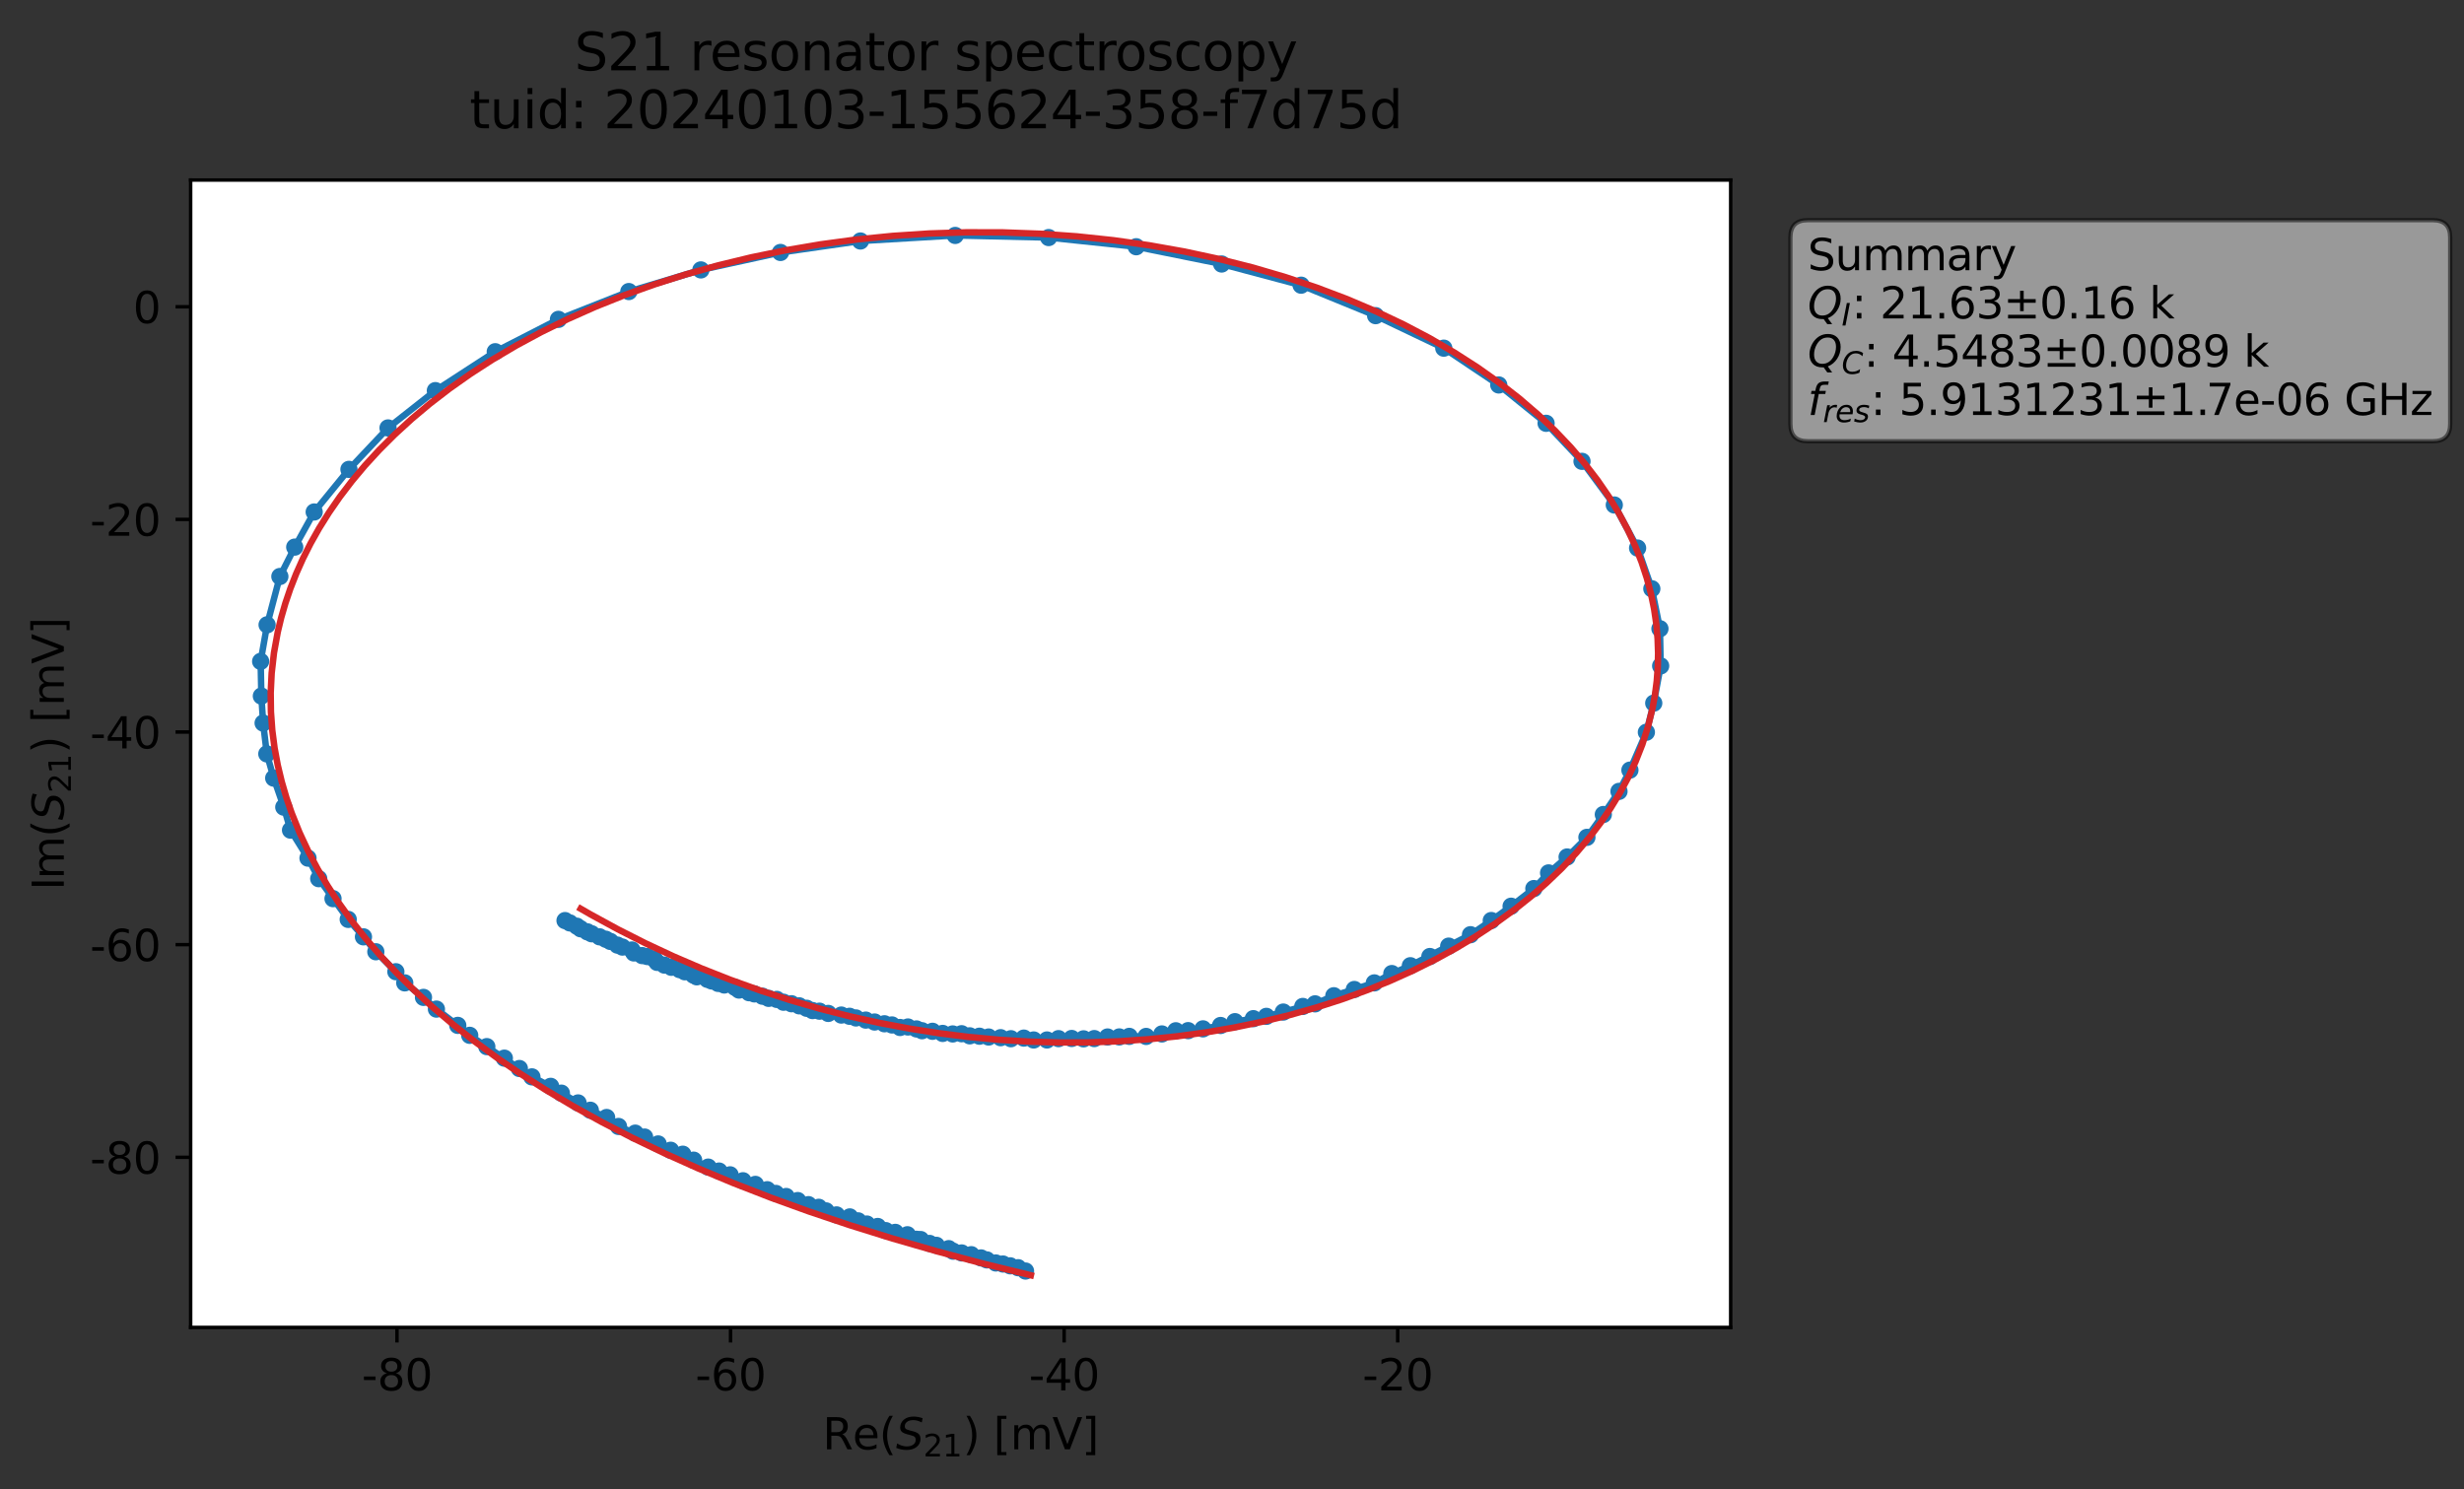 <?xml version="1.0" encoding="utf-8" standalone="no"?>
<!DOCTYPE svg PUBLIC "-//W3C//DTD SVG 1.1//EN"
  "http://www.w3.org/Graphics/SVG/1.1/DTD/svg11.dtd">
<svg xmlns:xlink="http://www.w3.org/1999/xlink" width="571.387pt" height="345.428pt" viewBox="0 0 571.387 345.428" xmlns="http://www.w3.org/2000/svg" version="1.1">
 <rect x="0" y="0" width="571.387" height="345.428" fill="#333333" stroke="none"/>
 <defs>
  <style type="text/css">*{stroke-linejoin: round; stroke-linecap: butt}</style>
 </defs>
 <g id="figure_1">
  <g id="patch_1">
   <path d="M 0 345.428 
L 571.387 345.428 
L 571.387 -0 
L 0 -0 
L 0 345.428 
z
" style="fill: none; opacity: 0"/>
  </g>
  <g id="axes_1">
   <g id="patch_2">
    <path d="M 44.211 307.872 
L 401.331 307.872 
L 401.331 41.76 
L 44.211 41.76 
z
" style="fill: #ffffff"/>
   </g>
   <g id="matplotlib.axis_1">
    <g id="xtick_1">
     <g id="line2d_1">
      <defs>
       <path id="m066139c9ce" d="M 0 0 
L 0 3.5 
" style="stroke: #000000; stroke-width: 0.8"/>
      </defs>
      <g>
       <use xlink:href="#m066139c9ce" x="92.058" y="307.872" style="stroke: #000000; stroke-width: 0.8"/>
      </g>
     </g>
     <g id="text_1">
      <!-- -80 -->
      <g transform="translate(83.892 322.47) scale(0.1 -0.1)">
       <defs>
        <path id="DejaVuSans-2d" d="M 313 2009 
L 1997 2009 
L 1997 1497 
L 313 1497 
L 313 2009 
z
" transform="scale(0.016)"/>
        <path id="DejaVuSans-38" d="M 2034 2216 
Q 1584 2216 1326 1975 
Q 1069 1734 1069 1313 
Q 1069 891 1326 650 
Q 1584 409 2034 409 
Q 2484 409 2743 651 
Q 3003 894 3003 1313 
Q 3003 1734 2745 1975 
Q 2488 2216 2034 2216 
z
M 1403 2484 
Q 997 2584 770 2862 
Q 544 3141 544 3541 
Q 544 4100 942 4425 
Q 1341 4750 2034 4750 
Q 2731 4750 3128 4425 
Q 3525 4100 3525 3541 
Q 3525 3141 3298 2862 
Q 3072 2584 2669 2484 
Q 3125 2378 3379 2068 
Q 3634 1759 3634 1313 
Q 3634 634 3220 271 
Q 2806 -91 2034 -91 
Q 1263 -91 848 271 
Q 434 634 434 1313 
Q 434 1759 690 2068 
Q 947 2378 1403 2484 
z
M 1172 3481 
Q 1172 3119 1398 2916 
Q 1625 2713 2034 2713 
Q 2441 2713 2670 2916 
Q 2900 3119 2900 3481 
Q 2900 3844 2670 4047 
Q 2441 4250 2034 4250 
Q 1625 4250 1398 4047 
Q 1172 3844 1172 3481 
z
" transform="scale(0.016)"/>
        <path id="DejaVuSans-30" d="M 2034 4250 
Q 1547 4250 1301 3770 
Q 1056 3291 1056 2328 
Q 1056 1369 1301 889 
Q 1547 409 2034 409 
Q 2525 409 2770 889 
Q 3016 1369 3016 2328 
Q 3016 3291 2770 3770 
Q 2525 4250 2034 4250 
z
M 2034 4750 
Q 2819 4750 3233 4129 
Q 3647 3509 3647 2328 
Q 3647 1150 3233 529 
Q 2819 -91 2034 -91 
Q 1250 -91 836 529 
Q 422 1150 422 2328 
Q 422 3509 836 4129 
Q 1250 4750 2034 4750 
z
" transform="scale(0.016)"/>
       </defs>
       <use xlink:href="#DejaVuSans-2d"/>
       <use xlink:href="#DejaVuSans-38" x="36.084"/>
       <use xlink:href="#DejaVuSans-30" x="99.707"/>
      </g>
     </g>
    </g>
    <g id="xtick_2">
     <g id="line2d_2">
      <g>
       <use xlink:href="#m066139c9ce" x="169.411" y="307.872" style="stroke: #000000; stroke-width: 0.8"/>
      </g>
     </g>
     <g id="text_2">
      <!-- -60 -->
      <g transform="translate(161.245 322.47) scale(0.1 -0.1)">
       <defs>
        <path id="DejaVuSans-36" d="M 2113 2584 
Q 1688 2584 1439 2293 
Q 1191 2003 1191 1497 
Q 1191 994 1439 701 
Q 1688 409 2113 409 
Q 2538 409 2786 701 
Q 3034 994 3034 1497 
Q 3034 2003 2786 2293 
Q 2538 2584 2113 2584 
z
M 3366 4563 
L 3366 3988 
Q 3128 4100 2886 4159 
Q 2644 4219 2406 4219 
Q 1781 4219 1451 3797 
Q 1122 3375 1075 2522 
Q 1259 2794 1537 2939 
Q 1816 3084 2150 3084 
Q 2853 3084 3261 2657 
Q 3669 2231 3669 1497 
Q 3669 778 3244 343 
Q 2819 -91 2113 -91 
Q 1303 -91 875 529 
Q 447 1150 447 2328 
Q 447 3434 972 4092 
Q 1497 4750 2381 4750 
Q 2619 4750 2861 4703 
Q 3103 4656 3366 4563 
z
" transform="scale(0.016)"/>
       </defs>
       <use xlink:href="#DejaVuSans-2d"/>
       <use xlink:href="#DejaVuSans-36" x="36.084"/>
       <use xlink:href="#DejaVuSans-30" x="99.707"/>
      </g>
     </g>
    </g>
    <g id="xtick_3">
     <g id="line2d_3">
      <g>
       <use xlink:href="#m066139c9ce" x="246.764" y="307.872" style="stroke: #000000; stroke-width: 0.8"/>
      </g>
     </g>
     <g id="text_3">
      <!-- -40 -->
      <g transform="translate(238.598 322.47) scale(0.1 -0.1)">
       <defs>
        <path id="DejaVuSans-34" d="M 2419 4116 
L 825 1625 
L 2419 1625 
L 2419 4116 
z
M 2253 4666 
L 3047 4666 
L 3047 1625 
L 3713 1625 
L 3713 1100 
L 3047 1100 
L 3047 0 
L 2419 0 
L 2419 1100 
L 313 1100 
L 313 1709 
L 2253 4666 
z
" transform="scale(0.016)"/>
       </defs>
       <use xlink:href="#DejaVuSans-2d"/>
       <use xlink:href="#DejaVuSans-34" x="36.084"/>
       <use xlink:href="#DejaVuSans-30" x="99.707"/>
      </g>
     </g>
    </g>
    <g id="xtick_4">
     <g id="line2d_4">
      <g>
       <use xlink:href="#m066139c9ce" x="324.117" y="307.872" style="stroke: #000000; stroke-width: 0.8"/>
      </g>
     </g>
     <g id="text_4">
      <!-- -20 -->
      <g transform="translate(315.951 322.47) scale(0.1 -0.1)">
       <defs>
        <path id="DejaVuSans-32" d="M 1228 531 
L 3431 531 
L 3431 0 
L 469 0 
L 469 531 
Q 828 903 1448 1529 
Q 2069 2156 2228 2338 
Q 2531 2678 2651 2914 
Q 2772 3150 2772 3378 
Q 2772 3750 2511 3984 
Q 2250 4219 1831 4219 
Q 1534 4219 1204 4116 
Q 875 4013 500 3803 
L 500 4441 
Q 881 4594 1212 4672 
Q 1544 4750 1819 4750 
Q 2544 4750 2975 4387 
Q 3406 4025 3406 3419 
Q 3406 3131 3298 2873 
Q 3191 2616 2906 2266 
Q 2828 2175 2409 1742 
Q 1991 1309 1228 531 
z
" transform="scale(0.016)"/>
       </defs>
       <use xlink:href="#DejaVuSans-2d"/>
       <use xlink:href="#DejaVuSans-32" x="36.084"/>
       <use xlink:href="#DejaVuSans-30" x="99.707"/>
      </g>
     </g>
    </g>
    <g id="text_5">
     <!-- Re$(S_{21})$ [mV] -->
     <g transform="translate(190.771 336.149) scale(0.1 -0.1)">
      <defs>
       <path id="DejaVuSans-52" d="M 2841 2188 
Q 3044 2119 3236 1894 
Q 3428 1669 3622 1275 
L 4263 0 
L 3584 0 
L 2988 1197 
Q 2756 1666 2539 1819 
Q 2322 1972 1947 1972 
L 1259 1972 
L 1259 0 
L 628 0 
L 628 4666 
L 2053 4666 
Q 2853 4666 3247 4331 
Q 3641 3997 3641 3322 
Q 3641 2881 3436 2590 
Q 3231 2300 2841 2188 
z
M 1259 4147 
L 1259 2491 
L 2053 2491 
Q 2509 2491 2742 2702 
Q 2975 2913 2975 3322 
Q 2975 3731 2742 3939 
Q 2509 4147 2053 4147 
L 1259 4147 
z
" transform="scale(0.016)"/>
       <path id="DejaVuSans-65" d="M 3597 1894 
L 3597 1613 
L 953 1613 
Q 991 1019 1311 708 
Q 1631 397 2203 397 
Q 2534 397 2845 478 
Q 3156 559 3463 722 
L 3463 178 
Q 3153 47 2828 -22 
Q 2503 -91 2169 -91 
Q 1331 -91 842 396 
Q 353 884 353 1716 
Q 353 2575 817 3079 
Q 1281 3584 2069 3584 
Q 2775 3584 3186 3129 
Q 3597 2675 3597 1894 
z
M 3022 2063 
Q 3016 2534 2758 2815 
Q 2500 3097 2075 3097 
Q 1594 3097 1305 2825 
Q 1016 2553 972 2059 
L 3022 2063 
z
" transform="scale(0.016)"/>
       <path id="DejaVuSans-28" d="M 1984 4856 
Q 1566 4138 1362 3434 
Q 1159 2731 1159 2009 
Q 1159 1288 1364 580 
Q 1569 -128 1984 -844 
L 1484 -844 
Q 1016 -109 783 600 
Q 550 1309 550 2009 
Q 550 2706 781 3412 
Q 1013 4119 1484 4856 
L 1984 4856 
z
" transform="scale(0.016)"/>
       <path id="DejaVuSans-Oblique-53" d="M 3859 4513 
L 3738 3897 
Q 3422 4066 3111 4152 
Q 2800 4238 2509 4238 
Q 1944 4238 1609 3991 
Q 1275 3744 1275 3334 
Q 1275 3109 1398 2989 
Q 1522 2869 2034 2731 
L 2413 2638 
Q 3053 2472 3303 2217 
Q 3553 1963 3553 1503 
Q 3553 797 2998 353 
Q 2444 -91 1538 -91 
Q 1166 -91 791 -17 
Q 416 56 38 206 
L 166 856 
Q 513 641 861 531 
Q 1209 422 1556 422 
Q 2147 422 2503 684 
Q 2859 947 2859 1369 
Q 2859 1650 2717 1795 
Q 2575 1941 2106 2059 
L 1728 2156 
Q 1081 2325 845 2545 
Q 609 2766 609 3163 
Q 609 3859 1145 4304 
Q 1681 4750 2541 4750 
Q 2875 4750 3203 4690 
Q 3531 4631 3859 4513 
z
" transform="scale(0.016)"/>
       <path id="DejaVuSans-31" d="M 794 531 
L 1825 531 
L 1825 4091 
L 703 3866 
L 703 4441 
L 1819 4666 
L 2450 4666 
L 2450 531 
L 3481 531 
L 3481 0 
L 794 0 
L 794 531 
z
" transform="scale(0.016)"/>
       <path id="DejaVuSans-29" d="M 513 4856 
L 1013 4856 
Q 1481 4119 1714 3412 
Q 1947 2706 1947 2009 
Q 1947 1309 1714 600 
Q 1481 -109 1013 -844 
L 513 -844 
Q 928 -128 1133 580 
Q 1338 1288 1338 2009 
Q 1338 2731 1133 3434 
Q 928 4138 513 4856 
z
" transform="scale(0.016)"/>
       <path id="DejaVuSans-20" transform="scale(0.016)"/>
       <path id="DejaVuSans-5b" d="M 550 4863 
L 1875 4863 
L 1875 4416 
L 1125 4416 
L 1125 -397 
L 1875 -397 
L 1875 -844 
L 550 -844 
L 550 4863 
z
" transform="scale(0.016)"/>
       <path id="DejaVuSans-6d" d="M 3328 2828 
Q 3544 3216 3844 3400 
Q 4144 3584 4550 3584 
Q 5097 3584 5394 3201 
Q 5691 2819 5691 2113 
L 5691 0 
L 5113 0 
L 5113 2094 
Q 5113 2597 4934 2840 
Q 4756 3084 4391 3084 
Q 3944 3084 3684 2787 
Q 3425 2491 3425 1978 
L 3425 0 
L 2847 0 
L 2847 2094 
Q 2847 2600 2669 2842 
Q 2491 3084 2119 3084 
Q 1678 3084 1418 2786 
Q 1159 2488 1159 1978 
L 1159 0 
L 581 0 
L 581 3500 
L 1159 3500 
L 1159 2956 
Q 1356 3278 1631 3431 
Q 1906 3584 2284 3584 
Q 2666 3584 2933 3390 
Q 3200 3197 3328 2828 
z
" transform="scale(0.016)"/>
       <path id="DejaVuSans-56" d="M 1831 0 
L 50 4666 
L 709 4666 
L 2188 738 
L 3669 4666 
L 4325 4666 
L 2547 0 
L 1831 0 
z
" transform="scale(0.016)"/>
       <path id="DejaVuSans-5d" d="M 1947 4863 
L 1947 -844 
L 622 -844 
L 622 -397 
L 1369 -397 
L 1369 4416 
L 622 4416 
L 622 4863 
L 1947 4863 
z
" transform="scale(0.016)"/>
      </defs>
      <use xlink:href="#DejaVuSans-52" transform="translate(0 0.016)"/>
      <use xlink:href="#DejaVuSans-65" transform="translate(69.482 0.016)"/>
      <use xlink:href="#DejaVuSans-28" transform="translate(131.006 0.016)"/>
      <use xlink:href="#DejaVuSans-Oblique-53" transform="translate(170.02 0.016)"/>
      <use xlink:href="#DejaVuSans-32" transform="translate(233.496 -16.391) scale(0.7)"/>
      <use xlink:href="#DejaVuSans-31" transform="translate(278.032 -16.391) scale(0.7)"/>
      <use xlink:href="#DejaVuSans-29" transform="translate(325.303 0.016)"/>
      <use xlink:href="#DejaVuSans-20" transform="translate(364.316 0.016)"/>
      <use xlink:href="#DejaVuSans-5b" transform="translate(396.104 0.016)"/>
      <use xlink:href="#DejaVuSans-6d" transform="translate(435.117 0.016)"/>
      <use xlink:href="#DejaVuSans-56" transform="translate(532.529 0.016)"/>
      <use xlink:href="#DejaVuSans-5d" transform="translate(600.938 0.016)"/>
     </g>
    </g>
   </g>
   <g id="matplotlib.axis_2">
    <g id="ytick_1">
     <g id="line2d_5">
      <defs>
       <path id="mffecebf789" d="M 0 0 
L -3.5 0 
" style="stroke: #000000; stroke-width: 0.8"/>
      </defs>
      <g>
       <use xlink:href="#mffecebf789" x="44.211" y="268.412" style="stroke: #000000; stroke-width: 0.8"/>
      </g>
     </g>
     <g id="text_6">
      <!-- -80 -->
      <g transform="translate(20.878 272.211) scale(0.1 -0.1)">
       <use xlink:href="#DejaVuSans-2d"/>
       <use xlink:href="#DejaVuSans-38" x="36.084"/>
       <use xlink:href="#DejaVuSans-30" x="99.707"/>
      </g>
     </g>
    </g>
    <g id="ytick_2">
     <g id="line2d_6">
      <g>
       <use xlink:href="#mffecebf789" x="44.211" y="219.096" style="stroke: #000000; stroke-width: 0.8"/>
      </g>
     </g>
     <g id="text_7">
      <!-- -60 -->
      <g transform="translate(20.878 222.895) scale(0.1 -0.1)">
       <use xlink:href="#DejaVuSans-2d"/>
       <use xlink:href="#DejaVuSans-36" x="36.084"/>
       <use xlink:href="#DejaVuSans-30" x="99.707"/>
      </g>
     </g>
    </g>
    <g id="ytick_3">
     <g id="line2d_7">
      <g>
       <use xlink:href="#mffecebf789" x="44.211" y="169.779" style="stroke: #000000; stroke-width: 0.8"/>
      </g>
     </g>
     <g id="text_8">
      <!-- -40 -->
      <g transform="translate(20.878 173.578) scale(0.1 -0.1)">
       <use xlink:href="#DejaVuSans-2d"/>
       <use xlink:href="#DejaVuSans-34" x="36.084"/>
       <use xlink:href="#DejaVuSans-30" x="99.707"/>
      </g>
     </g>
    </g>
    <g id="ytick_4">
     <g id="line2d_8">
      <g>
       <use xlink:href="#mffecebf789" x="44.211" y="120.463" style="stroke: #000000; stroke-width: 0.8"/>
      </g>
     </g>
     <g id="text_9">
      <!-- -20 -->
      <g transform="translate(20.878 124.262) scale(0.1 -0.1)">
       <use xlink:href="#DejaVuSans-2d"/>
       <use xlink:href="#DejaVuSans-32" x="36.084"/>
       <use xlink:href="#DejaVuSans-30" x="99.707"/>
      </g>
     </g>
    </g>
    <g id="ytick_5">
     <g id="line2d_9">
      <g>
       <use xlink:href="#mffecebf789" x="44.211" y="71.146" style="stroke: #000000; stroke-width: 0.8"/>
      </g>
     </g>
     <g id="text_10">
      <!-- 0 -->
      <g transform="translate(30.848 74.946) scale(0.1 -0.1)">
       <use xlink:href="#DejaVuSans-30"/>
      </g>
     </g>
    </g>
    <g id="text_11">
     <!-- Im$(S_{21})$ [mV] -->
     <g transform="translate(14.798 206.466) rotate(-90) scale(0.1 -0.1)">
      <defs>
       <path id="DejaVuSans-49" d="M 628 4666 
L 1259 4666 
L 1259 0 
L 628 0 
L 628 4666 
z
" transform="scale(0.016)"/>
      </defs>
      <use xlink:href="#DejaVuSans-49" transform="translate(0 0.016)"/>
      <use xlink:href="#DejaVuSans-6d" transform="translate(25.867 0.016)"/>
      <use xlink:href="#DejaVuSans-28" transform="translate(123.279 0.016)"/>
      <use xlink:href="#DejaVuSans-Oblique-53" transform="translate(162.293 0.016)"/>
      <use xlink:href="#DejaVuSans-32" transform="translate(225.77 -16.391) scale(0.7)"/>
      <use xlink:href="#DejaVuSans-31" transform="translate(270.306 -16.391) scale(0.7)"/>
      <use xlink:href="#DejaVuSans-29" transform="translate(317.576 0.016)"/>
      <use xlink:href="#DejaVuSans-20" transform="translate(356.59 0.016)"/>
      <use xlink:href="#DejaVuSans-5b" transform="translate(388.377 0.016)"/>
      <use xlink:href="#DejaVuSans-6d" transform="translate(427.391 0.016)"/>
      <use xlink:href="#DejaVuSans-56" transform="translate(524.803 0.016)"/>
      <use xlink:href="#DejaVuSans-5d" transform="translate(593.211 0.016)"/>
     </g>
    </g>
   </g>
   <g id="line2d_10">
    <path d="M 237.813 294.796 
L 236.091 294.022 
L 232.588 293.169 
L 230.92 292.922 
L 225.231 291.003 
L 221.016 290.192 
L 220.001 289.6 
L 215.572 288.394 
L 213.498 287.49 
L 212.49 287.428 
L 210.424 286.378 
L 205.399 285.42 
L 203.531 284.457 
L 201.028 283.895 
L 198.995 283.156 
L 197.063 282.24 
L 193.989 281.776 
L 191.555 280.846 
L 189.863 280.012 
L 187.473 279.397 
L 182.306 277.505 
L 179.921 276.795 
L 175.171 274.698 
L 172.292 273.855 
L 169.306 272.481 
L 164.227 270.688 
L 160.849 269.076 
L 158.341 267.697 
L 155.517 266.78 
L 149.482 263.719 
L 143.431 261.262 
L 140.677 259.182 
L 136.898 257.501 
L 127.696 251.957 
L 123.348 249.76 
L 108.923 240.125 
L 106.156 237.818 
L 101.204 234.043 
L 98.202 231.326 
L 93.859 227.957 
L 91.801 225.372 
L 87.153 220.744 
L 84.284 217.283 
L 80.75 213.239 
L 73.913 203.793 
L 71.423 199.031 
L 67.371 192.536 
L 65.807 187.203 
L 63.473 180.469 
L 61.873 174.851 
L 61.016 167.699 
L 60.609 161.44 
L 60.444 153.398 
L 61.938 144.916 
L 64.899 133.709 
L 68.346 126.893 
L 72.86 118.745 
L 80.921 108.862 
L 89.985 99.252 
L 100.958 90.597 
L 114.846 81.575 
L 129.496 74.07 
L 145.82 67.621 
L 162.527 62.602 
L 180.992 58.555 
L 199.53 55.896 
L 221.506 54.604 
L 243.175 55.098 
L 263.48 57.226 
L 283.292 61.231 
L 301.72 66.146 
L 318.999 73.21 
L 334.806 80.75 
L 347.553 89.286 
L 358.534 98.179 
L 366.857 107 
L 374.347 117.122 
L 379.75 127.112 
L 383.05 136.552 
L 384.931 145.82 
L 385.098 154.445 
L 383.494 163.078 
L 381.786 169.828 
L 377.971 178.616 
L 375.435 183.547 
L 371.801 188.909 
L 367.995 194.21 
L 363.402 198.763 
L 359.106 202.456 
L 355.688 206.087 
L 350.417 210.18 
L 345.816 213.5 
L 340.998 216.789 
L 327.054 223.981 
L 322.755 225.798 
L 318.697 227.964 
L 309.31 230.945 
L 304.957 232.826 
L 302.107 233.427 
L 297.59 234.73 
L 293.666 235.726 
L 286.377 236.957 
L 283.046 237.842 
L 278.965 238.625 
L 275.521 239.037 
L 272.664 239.069 
L 269.436 239.803 
L 265.781 240.383 
L 261.87 240.37 
L 259.556 240.497 
L 256.838 240.51 
L 253.755 240.881 
L 251.27 240.941 
L 248.514 240.853 
L 245.459 240.893 
L 242.791 241.203 
L 239.702 241.203 
L 237.419 240.768 
L 234.423 240.909 
L 232.036 240.672 
L 224.876 240.241 
L 222.981 239.752 
L 220.931 239.805 
L 218.603 239.684 
L 216.24 239.192 
L 213.809 239.059 
L 212.527 238.642 
L 210.543 238.192 
L 208.72 238.306 
L 206.842 237.721 
L 202.817 237.037 
L 195.096 235.425 
L 192.063 235.044 
L 190.026 234.525 
L 188.423 234.385 
L 185.338 233.287 
L 183.545 232.799 
L 181.69 232.449 
L 180.134 231.796 
L 178.245 231.554 
L 174.932 230.519 
L 171.368 229.626 
L 170.445 229.002 
L 166.527 228.082 
L 164.031 227.138 
L 161.581 226.557 
L 160.816 226.158 
L 157.579 224.879 
L 154.075 223.838 
L 152.381 223.207 
L 151.725 222.431 
L 150.108 221.851 
L 148.91 221.63 
L 146.982 221.018 
L 146.544 220.331 
L 143.183 219.202 
L 140.476 217.838 
L 136.204 216.124 
L 134.647 215.416 
L 133.774 214.821 
L 131.024 213.511 
L 131.024 213.511 
" clip-path="url(#p33abcc1de9)" style="fill: none; stroke: #1f77b4; stroke-width: 1.5; stroke-linecap: square"/>
    <defs>
     <path id="m6ce702b12a" d="M 0 1.5 
C 0.398 1.5 0.779 1.342 1.061 1.061 
C 1.342 0.779 1.5 0.398 1.5 0 
C 1.5 -0.398 1.342 -0.779 1.061 -1.061 
C 0.779 -1.342 0.398 -1.5 0 -1.5 
C -0.398 -1.5 -0.779 -1.342 -1.061 -1.061 
C -1.342 -0.779 -1.5 -0.398 -1.5 0 
C -1.5 0.398 -1.342 0.779 -1.061 1.061 
C -0.779 1.342 -0.398 1.5 0 1.5 
z
" style="stroke: #1f77b4"/>
    </defs>
    <g clip-path="url(#p33abcc1de9)">
     <use xlink:href="#m6ce702b12a" x="237.813" y="294.796" style="fill: #1f77b4; stroke: #1f77b4"/>
     <use xlink:href="#m6ce702b12a" x="236.091" y="294.022" style="fill: #1f77b4; stroke: #1f77b4"/>
     <use xlink:href="#m6ce702b12a" x="234.268" y="293.587" style="fill: #1f77b4; stroke: #1f77b4"/>
     <use xlink:href="#m6ce702b12a" x="232.588" y="293.169" style="fill: #1f77b4; stroke: #1f77b4"/>
     <use xlink:href="#m6ce702b12a" x="230.92" y="292.922" style="fill: #1f77b4; stroke: #1f77b4"/>
     <use xlink:href="#m6ce702b12a" x="228.84" y="292.212" style="fill: #1f77b4; stroke: #1f77b4"/>
     <use xlink:href="#m6ce702b12a" x="227.503" y="291.754" style="fill: #1f77b4; stroke: #1f77b4"/>
     <use xlink:href="#m6ce702b12a" x="225.231" y="291.003" style="fill: #1f77b4; stroke: #1f77b4"/>
     <use xlink:href="#m6ce702b12a" x="223.009" y="290.599" style="fill: #1f77b4; stroke: #1f77b4"/>
     <use xlink:href="#m6ce702b12a" x="221.016" y="290.192" style="fill: #1f77b4; stroke: #1f77b4"/>
     <use xlink:href="#m6ce702b12a" x="220.001" y="289.6" style="fill: #1f77b4; stroke: #1f77b4"/>
     <use xlink:href="#m6ce702b12a" x="217.148" y="288.833" style="fill: #1f77b4; stroke: #1f77b4"/>
     <use xlink:href="#m6ce702b12a" x="215.572" y="288.394" style="fill: #1f77b4; stroke: #1f77b4"/>
     <use xlink:href="#m6ce702b12a" x="213.498" y="287.49" style="fill: #1f77b4; stroke: #1f77b4"/>
     <use xlink:href="#m6ce702b12a" x="212.49" y="287.428" style="fill: #1f77b4; stroke: #1f77b4"/>
     <use xlink:href="#m6ce702b12a" x="210.424" y="286.378" style="fill: #1f77b4; stroke: #1f77b4"/>
     <use xlink:href="#m6ce702b12a" x="207.618" y="285.827" style="fill: #1f77b4; stroke: #1f77b4"/>
     <use xlink:href="#m6ce702b12a" x="205.399" y="285.42" style="fill: #1f77b4; stroke: #1f77b4"/>
     <use xlink:href="#m6ce702b12a" x="203.531" y="284.457" style="fill: #1f77b4; stroke: #1f77b4"/>
     <use xlink:href="#m6ce702b12a" x="201.028" y="283.895" style="fill: #1f77b4; stroke: #1f77b4"/>
     <use xlink:href="#m6ce702b12a" x="198.995" y="283.156" style="fill: #1f77b4; stroke: #1f77b4"/>
     <use xlink:href="#m6ce702b12a" x="197.063" y="282.24" style="fill: #1f77b4; stroke: #1f77b4"/>
     <use xlink:href="#m6ce702b12a" x="193.989" y="281.776" style="fill: #1f77b4; stroke: #1f77b4"/>
     <use xlink:href="#m6ce702b12a" x="191.555" y="280.846" style="fill: #1f77b4; stroke: #1f77b4"/>
     <use xlink:href="#m6ce702b12a" x="189.863" y="280.012" style="fill: #1f77b4; stroke: #1f77b4"/>
     <use xlink:href="#m6ce702b12a" x="187.473" y="279.397" style="fill: #1f77b4; stroke: #1f77b4"/>
     <use xlink:href="#m6ce702b12a" x="184.991" y="278.449" style="fill: #1f77b4; stroke: #1f77b4"/>
     <use xlink:href="#m6ce702b12a" x="182.306" y="277.505" style="fill: #1f77b4; stroke: #1f77b4"/>
     <use xlink:href="#m6ce702b12a" x="179.921" y="276.795" style="fill: #1f77b4; stroke: #1f77b4"/>
     <use xlink:href="#m6ce702b12a" x="177.913" y="275.931" style="fill: #1f77b4; stroke: #1f77b4"/>
     <use xlink:href="#m6ce702b12a" x="175.171" y="274.698" style="fill: #1f77b4; stroke: #1f77b4"/>
     <use xlink:href="#m6ce702b12a" x="172.292" y="273.855" style="fill: #1f77b4; stroke: #1f77b4"/>
     <use xlink:href="#m6ce702b12a" x="169.306" y="272.481" style="fill: #1f77b4; stroke: #1f77b4"/>
     <use xlink:href="#m6ce702b12a" x="166.744" y="271.605" style="fill: #1f77b4; stroke: #1f77b4"/>
     <use xlink:href="#m6ce702b12a" x="164.227" y="270.688" style="fill: #1f77b4; stroke: #1f77b4"/>
     <use xlink:href="#m6ce702b12a" x="160.849" y="269.076" style="fill: #1f77b4; stroke: #1f77b4"/>
     <use xlink:href="#m6ce702b12a" x="158.341" y="267.697" style="fill: #1f77b4; stroke: #1f77b4"/>
     <use xlink:href="#m6ce702b12a" x="155.517" y="266.78" style="fill: #1f77b4; stroke: #1f77b4"/>
     <use xlink:href="#m6ce702b12a" x="152.625" y="265.319" style="fill: #1f77b4; stroke: #1f77b4"/>
     <use xlink:href="#m6ce702b12a" x="149.482" y="263.719" style="fill: #1f77b4; stroke: #1f77b4"/>
     <use xlink:href="#m6ce702b12a" x="147.314" y="262.813" style="fill: #1f77b4; stroke: #1f77b4"/>
     <use xlink:href="#m6ce702b12a" x="143.431" y="261.262" style="fill: #1f77b4; stroke: #1f77b4"/>
     <use xlink:href="#m6ce702b12a" x="140.677" y="259.182" style="fill: #1f77b4; stroke: #1f77b4"/>
     <use xlink:href="#m6ce702b12a" x="136.898" y="257.501" style="fill: #1f77b4; stroke: #1f77b4"/>
     <use xlink:href="#m6ce702b12a" x="134.058" y="255.805" style="fill: #1f77b4; stroke: #1f77b4"/>
     <use xlink:href="#m6ce702b12a" x="130.186" y="253.538" style="fill: #1f77b4; stroke: #1f77b4"/>
     <use xlink:href="#m6ce702b12a" x="127.696" y="251.957" style="fill: #1f77b4; stroke: #1f77b4"/>
     <use xlink:href="#m6ce702b12a" x="123.348" y="249.76" style="fill: #1f77b4; stroke: #1f77b4"/>
     <use xlink:href="#m6ce702b12a" x="120.442" y="247.822" style="fill: #1f77b4; stroke: #1f77b4"/>
     <use xlink:href="#m6ce702b12a" x="116.959" y="245.421" style="fill: #1f77b4; stroke: #1f77b4"/>
     <use xlink:href="#m6ce702b12a" x="112.887" y="242.744" style="fill: #1f77b4; stroke: #1f77b4"/>
     <use xlink:href="#m6ce702b12a" x="108.923" y="240.125" style="fill: #1f77b4; stroke: #1f77b4"/>
     <use xlink:href="#m6ce702b12a" x="106.156" y="237.818" style="fill: #1f77b4; stroke: #1f77b4"/>
     <use xlink:href="#m6ce702b12a" x="101.204" y="234.043" style="fill: #1f77b4; stroke: #1f77b4"/>
     <use xlink:href="#m6ce702b12a" x="98.202" y="231.326" style="fill: #1f77b4; stroke: #1f77b4"/>
     <use xlink:href="#m6ce702b12a" x="93.859" y="227.957" style="fill: #1f77b4; stroke: #1f77b4"/>
     <use xlink:href="#m6ce702b12a" x="91.801" y="225.372" style="fill: #1f77b4; stroke: #1f77b4"/>
     <use xlink:href="#m6ce702b12a" x="87.153" y="220.744" style="fill: #1f77b4; stroke: #1f77b4"/>
     <use xlink:href="#m6ce702b12a" x="84.284" y="217.283" style="fill: #1f77b4; stroke: #1f77b4"/>
     <use xlink:href="#m6ce702b12a" x="80.75" y="213.239" style="fill: #1f77b4; stroke: #1f77b4"/>
     <use xlink:href="#m6ce702b12a" x="77.225" y="208.424" style="fill: #1f77b4; stroke: #1f77b4"/>
     <use xlink:href="#m6ce702b12a" x="73.913" y="203.793" style="fill: #1f77b4; stroke: #1f77b4"/>
     <use xlink:href="#m6ce702b12a" x="71.423" y="199.031" style="fill: #1f77b4; stroke: #1f77b4"/>
     <use xlink:href="#m6ce702b12a" x="67.371" y="192.536" style="fill: #1f77b4; stroke: #1f77b4"/>
     <use xlink:href="#m6ce702b12a" x="65.807" y="187.203" style="fill: #1f77b4; stroke: #1f77b4"/>
     <use xlink:href="#m6ce702b12a" x="63.473" y="180.469" style="fill: #1f77b4; stroke: #1f77b4"/>
     <use xlink:href="#m6ce702b12a" x="61.873" y="174.851" style="fill: #1f77b4; stroke: #1f77b4"/>
     <use xlink:href="#m6ce702b12a" x="61.016" y="167.699" style="fill: #1f77b4; stroke: #1f77b4"/>
     <use xlink:href="#m6ce702b12a" x="60.609" y="161.44" style="fill: #1f77b4; stroke: #1f77b4"/>
     <use xlink:href="#m6ce702b12a" x="60.444" y="153.398" style="fill: #1f77b4; stroke: #1f77b4"/>
     <use xlink:href="#m6ce702b12a" x="61.938" y="144.916" style="fill: #1f77b4; stroke: #1f77b4"/>
     <use xlink:href="#m6ce702b12a" x="64.899" y="133.709" style="fill: #1f77b4; stroke: #1f77b4"/>
     <use xlink:href="#m6ce702b12a" x="68.346" y="126.893" style="fill: #1f77b4; stroke: #1f77b4"/>
     <use xlink:href="#m6ce702b12a" x="72.86" y="118.745" style="fill: #1f77b4; stroke: #1f77b4"/>
     <use xlink:href="#m6ce702b12a" x="80.921" y="108.862" style="fill: #1f77b4; stroke: #1f77b4"/>
     <use xlink:href="#m6ce702b12a" x="89.985" y="99.252" style="fill: #1f77b4; stroke: #1f77b4"/>
     <use xlink:href="#m6ce702b12a" x="100.958" y="90.597" style="fill: #1f77b4; stroke: #1f77b4"/>
     <use xlink:href="#m6ce702b12a" x="114.846" y="81.575" style="fill: #1f77b4; stroke: #1f77b4"/>
     <use xlink:href="#m6ce702b12a" x="129.496" y="74.07" style="fill: #1f77b4; stroke: #1f77b4"/>
     <use xlink:href="#m6ce702b12a" x="145.82" y="67.621" style="fill: #1f77b4; stroke: #1f77b4"/>
     <use xlink:href="#m6ce702b12a" x="162.527" y="62.602" style="fill: #1f77b4; stroke: #1f77b4"/>
     <use xlink:href="#m6ce702b12a" x="180.992" y="58.555" style="fill: #1f77b4; stroke: #1f77b4"/>
     <use xlink:href="#m6ce702b12a" x="199.53" y="55.896" style="fill: #1f77b4; stroke: #1f77b4"/>
     <use xlink:href="#m6ce702b12a" x="221.506" y="54.604" style="fill: #1f77b4; stroke: #1f77b4"/>
     <use xlink:href="#m6ce702b12a" x="243.175" y="55.098" style="fill: #1f77b4; stroke: #1f77b4"/>
     <use xlink:href="#m6ce702b12a" x="263.48" y="57.226" style="fill: #1f77b4; stroke: #1f77b4"/>
     <use xlink:href="#m6ce702b12a" x="283.292" y="61.231" style="fill: #1f77b4; stroke: #1f77b4"/>
     <use xlink:href="#m6ce702b12a" x="301.72" y="66.146" style="fill: #1f77b4; stroke: #1f77b4"/>
     <use xlink:href="#m6ce702b12a" x="318.999" y="73.21" style="fill: #1f77b4; stroke: #1f77b4"/>
     <use xlink:href="#m6ce702b12a" x="334.806" y="80.75" style="fill: #1f77b4; stroke: #1f77b4"/>
     <use xlink:href="#m6ce702b12a" x="347.553" y="89.286" style="fill: #1f77b4; stroke: #1f77b4"/>
     <use xlink:href="#m6ce702b12a" x="358.534" y="98.179" style="fill: #1f77b4; stroke: #1f77b4"/>
     <use xlink:href="#m6ce702b12a" x="366.857" y="107" style="fill: #1f77b4; stroke: #1f77b4"/>
     <use xlink:href="#m6ce702b12a" x="374.347" y="117.122" style="fill: #1f77b4; stroke: #1f77b4"/>
     <use xlink:href="#m6ce702b12a" x="379.75" y="127.112" style="fill: #1f77b4; stroke: #1f77b4"/>
     <use xlink:href="#m6ce702b12a" x="383.05" y="136.552" style="fill: #1f77b4; stroke: #1f77b4"/>
     <use xlink:href="#m6ce702b12a" x="384.931" y="145.82" style="fill: #1f77b4; stroke: #1f77b4"/>
     <use xlink:href="#m6ce702b12a" x="385.098" y="154.445" style="fill: #1f77b4; stroke: #1f77b4"/>
     <use xlink:href="#m6ce702b12a" x="383.494" y="163.078" style="fill: #1f77b4; stroke: #1f77b4"/>
     <use xlink:href="#m6ce702b12a" x="381.786" y="169.828" style="fill: #1f77b4; stroke: #1f77b4"/>
     <use xlink:href="#m6ce702b12a" x="377.971" y="178.616" style="fill: #1f77b4; stroke: #1f77b4"/>
     <use xlink:href="#m6ce702b12a" x="375.435" y="183.547" style="fill: #1f77b4; stroke: #1f77b4"/>
     <use xlink:href="#m6ce702b12a" x="371.801" y="188.909" style="fill: #1f77b4; stroke: #1f77b4"/>
     <use xlink:href="#m6ce702b12a" x="367.995" y="194.21" style="fill: #1f77b4; stroke: #1f77b4"/>
     <use xlink:href="#m6ce702b12a" x="363.402" y="198.763" style="fill: #1f77b4; stroke: #1f77b4"/>
     <use xlink:href="#m6ce702b12a" x="359.106" y="202.456" style="fill: #1f77b4; stroke: #1f77b4"/>
     <use xlink:href="#m6ce702b12a" x="355.688" y="206.087" style="fill: #1f77b4; stroke: #1f77b4"/>
     <use xlink:href="#m6ce702b12a" x="350.417" y="210.18" style="fill: #1f77b4; stroke: #1f77b4"/>
     <use xlink:href="#m6ce702b12a" x="345.816" y="213.5" style="fill: #1f77b4; stroke: #1f77b4"/>
     <use xlink:href="#m6ce702b12a" x="340.998" y="216.789" style="fill: #1f77b4; stroke: #1f77b4"/>
     <use xlink:href="#m6ce702b12a" x="335.945" y="219.437" style="fill: #1f77b4; stroke: #1f77b4"/>
     <use xlink:href="#m6ce702b12a" x="331.579" y="221.845" style="fill: #1f77b4; stroke: #1f77b4"/>
     <use xlink:href="#m6ce702b12a" x="327.054" y="223.981" style="fill: #1f77b4; stroke: #1f77b4"/>
     <use xlink:href="#m6ce702b12a" x="322.755" y="225.798" style="fill: #1f77b4; stroke: #1f77b4"/>
     <use xlink:href="#m6ce702b12a" x="318.697" y="227.964" style="fill: #1f77b4; stroke: #1f77b4"/>
     <use xlink:href="#m6ce702b12a" x="314.057" y="229.493" style="fill: #1f77b4; stroke: #1f77b4"/>
     <use xlink:href="#m6ce702b12a" x="309.31" y="230.945" style="fill: #1f77b4; stroke: #1f77b4"/>
     <use xlink:href="#m6ce702b12a" x="304.957" y="232.826" style="fill: #1f77b4; stroke: #1f77b4"/>
     <use xlink:href="#m6ce702b12a" x="302.107" y="233.427" style="fill: #1f77b4; stroke: #1f77b4"/>
     <use xlink:href="#m6ce702b12a" x="297.59" y="234.73" style="fill: #1f77b4; stroke: #1f77b4"/>
     <use xlink:href="#m6ce702b12a" x="293.666" y="235.726" style="fill: #1f77b4; stroke: #1f77b4"/>
     <use xlink:href="#m6ce702b12a" x="290.639" y="236.259" style="fill: #1f77b4; stroke: #1f77b4"/>
     <use xlink:href="#m6ce702b12a" x="286.377" y="236.957" style="fill: #1f77b4; stroke: #1f77b4"/>
     <use xlink:href="#m6ce702b12a" x="283.046" y="237.842" style="fill: #1f77b4; stroke: #1f77b4"/>
     <use xlink:href="#m6ce702b12a" x="278.965" y="238.625" style="fill: #1f77b4; stroke: #1f77b4"/>
     <use xlink:href="#m6ce702b12a" x="275.521" y="239.037" style="fill: #1f77b4; stroke: #1f77b4"/>
     <use xlink:href="#m6ce702b12a" x="272.664" y="239.069" style="fill: #1f77b4; stroke: #1f77b4"/>
     <use xlink:href="#m6ce702b12a" x="269.436" y="239.803" style="fill: #1f77b4; stroke: #1f77b4"/>
     <use xlink:href="#m6ce702b12a" x="265.781" y="240.383" style="fill: #1f77b4; stroke: #1f77b4"/>
     <use xlink:href="#m6ce702b12a" x="261.87" y="240.37" style="fill: #1f77b4; stroke: #1f77b4"/>
     <use xlink:href="#m6ce702b12a" x="259.556" y="240.497" style="fill: #1f77b4; stroke: #1f77b4"/>
     <use xlink:href="#m6ce702b12a" x="256.838" y="240.51" style="fill: #1f77b4; stroke: #1f77b4"/>
     <use xlink:href="#m6ce702b12a" x="253.755" y="240.881" style="fill: #1f77b4; stroke: #1f77b4"/>
     <use xlink:href="#m6ce702b12a" x="251.27" y="240.941" style="fill: #1f77b4; stroke: #1f77b4"/>
     <use xlink:href="#m6ce702b12a" x="248.514" y="240.853" style="fill: #1f77b4; stroke: #1f77b4"/>
     <use xlink:href="#m6ce702b12a" x="245.459" y="240.893" style="fill: #1f77b4; stroke: #1f77b4"/>
     <use xlink:href="#m6ce702b12a" x="242.791" y="241.203" style="fill: #1f77b4; stroke: #1f77b4"/>
     <use xlink:href="#m6ce702b12a" x="239.702" y="241.203" style="fill: #1f77b4; stroke: #1f77b4"/>
     <use xlink:href="#m6ce702b12a" x="237.419" y="240.768" style="fill: #1f77b4; stroke: #1f77b4"/>
     <use xlink:href="#m6ce702b12a" x="234.423" y="240.909" style="fill: #1f77b4; stroke: #1f77b4"/>
     <use xlink:href="#m6ce702b12a" x="232.036" y="240.672" style="fill: #1f77b4; stroke: #1f77b4"/>
     <use xlink:href="#m6ce702b12a" x="229.256" y="240.516" style="fill: #1f77b4; stroke: #1f77b4"/>
     <use xlink:href="#m6ce702b12a" x="227.127" y="240.331" style="fill: #1f77b4; stroke: #1f77b4"/>
     <use xlink:href="#m6ce702b12a" x="224.876" y="240.241" style="fill: #1f77b4; stroke: #1f77b4"/>
     <use xlink:href="#m6ce702b12a" x="222.981" y="239.752" style="fill: #1f77b4; stroke: #1f77b4"/>
     <use xlink:href="#m6ce702b12a" x="220.931" y="239.805" style="fill: #1f77b4; stroke: #1f77b4"/>
     <use xlink:href="#m6ce702b12a" x="218.603" y="239.684" style="fill: #1f77b4; stroke: #1f77b4"/>
     <use xlink:href="#m6ce702b12a" x="216.24" y="239.192" style="fill: #1f77b4; stroke: #1f77b4"/>
     <use xlink:href="#m6ce702b12a" x="213.809" y="239.059" style="fill: #1f77b4; stroke: #1f77b4"/>
     <use xlink:href="#m6ce702b12a" x="212.527" y="238.642" style="fill: #1f77b4; stroke: #1f77b4"/>
     <use xlink:href="#m6ce702b12a" x="210.543" y="238.192" style="fill: #1f77b4; stroke: #1f77b4"/>
     <use xlink:href="#m6ce702b12a" x="208.72" y="238.306" style="fill: #1f77b4; stroke: #1f77b4"/>
     <use xlink:href="#m6ce702b12a" x="206.842" y="237.721" style="fill: #1f77b4; stroke: #1f77b4"/>
     <use xlink:href="#m6ce702b12a" x="205.096" y="237.446" style="fill: #1f77b4; stroke: #1f77b4"/>
     <use xlink:href="#m6ce702b12a" x="202.817" y="237.037" style="fill: #1f77b4; stroke: #1f77b4"/>
     <use xlink:href="#m6ce702b12a" x="200.764" y="236.594" style="fill: #1f77b4; stroke: #1f77b4"/>
     <use xlink:href="#m6ce702b12a" x="198.488" y="236.093" style="fill: #1f77b4; stroke: #1f77b4"/>
     <use xlink:href="#m6ce702b12a" x="197.008" y="235.71" style="fill: #1f77b4; stroke: #1f77b4"/>
     <use xlink:href="#m6ce702b12a" x="195.096" y="235.425" style="fill: #1f77b4; stroke: #1f77b4"/>
     <use xlink:href="#m6ce702b12a" x="192.063" y="235.044" style="fill: #1f77b4; stroke: #1f77b4"/>
     <use xlink:href="#m6ce702b12a" x="190.026" y="234.525" style="fill: #1f77b4; stroke: #1f77b4"/>
     <use xlink:href="#m6ce702b12a" x="188.423" y="234.385" style="fill: #1f77b4; stroke: #1f77b4"/>
     <use xlink:href="#m6ce702b12a" x="187.069" y="233.853" style="fill: #1f77b4; stroke: #1f77b4"/>
     <use xlink:href="#m6ce702b12a" x="185.338" y="233.287" style="fill: #1f77b4; stroke: #1f77b4"/>
     <use xlink:href="#m6ce702b12a" x="183.545" y="232.799" style="fill: #1f77b4; stroke: #1f77b4"/>
     <use xlink:href="#m6ce702b12a" x="181.69" y="232.449" style="fill: #1f77b4; stroke: #1f77b4"/>
     <use xlink:href="#m6ce702b12a" x="180.134" y="231.796" style="fill: #1f77b4; stroke: #1f77b4"/>
     <use xlink:href="#m6ce702b12a" x="178.245" y="231.554" style="fill: #1f77b4; stroke: #1f77b4"/>
     <use xlink:href="#m6ce702b12a" x="176.797" y="231.051" style="fill: #1f77b4; stroke: #1f77b4"/>
     <use xlink:href="#m6ce702b12a" x="174.932" y="230.519" style="fill: #1f77b4; stroke: #1f77b4"/>
     <use xlink:href="#m6ce702b12a" x="173.709" y="230.244" style="fill: #1f77b4; stroke: #1f77b4"/>
     <use xlink:href="#m6ce702b12a" x="171.368" y="229.626" style="fill: #1f77b4; stroke: #1f77b4"/>
     <use xlink:href="#m6ce702b12a" x="170.445" y="229.002" style="fill: #1f77b4; stroke: #1f77b4"/>
     <use xlink:href="#m6ce702b12a" x="167.958" y="228.452" style="fill: #1f77b4; stroke: #1f77b4"/>
     <use xlink:href="#m6ce702b12a" x="166.527" y="228.082" style="fill: #1f77b4; stroke: #1f77b4"/>
     <use xlink:href="#m6ce702b12a" x="165.038" y="227.52" style="fill: #1f77b4; stroke: #1f77b4"/>
     <use xlink:href="#m6ce702b12a" x="164.031" y="227.138" style="fill: #1f77b4; stroke: #1f77b4"/>
     <use xlink:href="#m6ce702b12a" x="161.581" y="226.557" style="fill: #1f77b4; stroke: #1f77b4"/>
     <use xlink:href="#m6ce702b12a" x="160.816" y="226.158" style="fill: #1f77b4; stroke: #1f77b4"/>
     <use xlink:href="#m6ce702b12a" x="158.8" y="225.384" style="fill: #1f77b4; stroke: #1f77b4"/>
     <use xlink:href="#m6ce702b12a" x="157.579" y="224.879" style="fill: #1f77b4; stroke: #1f77b4"/>
     <use xlink:href="#m6ce702b12a" x="155.679" y="224.347" style="fill: #1f77b4; stroke: #1f77b4"/>
     <use xlink:href="#m6ce702b12a" x="154.075" y="223.838" style="fill: #1f77b4; stroke: #1f77b4"/>
     <use xlink:href="#m6ce702b12a" x="152.381" y="223.207" style="fill: #1f77b4; stroke: #1f77b4"/>
     <use xlink:href="#m6ce702b12a" x="151.725" y="222.431" style="fill: #1f77b4; stroke: #1f77b4"/>
     <use xlink:href="#m6ce702b12a" x="150.108" y="221.851" style="fill: #1f77b4; stroke: #1f77b4"/>
     <use xlink:href="#m6ce702b12a" x="148.91" y="221.63" style="fill: #1f77b4; stroke: #1f77b4"/>
     <use xlink:href="#m6ce702b12a" x="146.982" y="221.018" style="fill: #1f77b4; stroke: #1f77b4"/>
     <use xlink:href="#m6ce702b12a" x="146.544" y="220.331" style="fill: #1f77b4; stroke: #1f77b4"/>
     <use xlink:href="#m6ce702b12a" x="144.336" y="219.658" style="fill: #1f77b4; stroke: #1f77b4"/>
     <use xlink:href="#m6ce702b12a" x="143.183" y="219.202" style="fill: #1f77b4; stroke: #1f77b4"/>
     <use xlink:href="#m6ce702b12a" x="141.538" y="218.349" style="fill: #1f77b4; stroke: #1f77b4"/>
     <use xlink:href="#m6ce702b12a" x="140.476" y="217.838" style="fill: #1f77b4; stroke: #1f77b4"/>
     <use xlink:href="#m6ce702b12a" x="139.04" y="217.28" style="fill: #1f77b4; stroke: #1f77b4"/>
     <use xlink:href="#m6ce702b12a" x="137.206" y="216.573" style="fill: #1f77b4; stroke: #1f77b4"/>
     <use xlink:href="#m6ce702b12a" x="136.204" y="216.124" style="fill: #1f77b4; stroke: #1f77b4"/>
     <use xlink:href="#m6ce702b12a" x="134.647" y="215.416" style="fill: #1f77b4; stroke: #1f77b4"/>
     <use xlink:href="#m6ce702b12a" x="133.774" y="214.821" style="fill: #1f77b4; stroke: #1f77b4"/>
     <use xlink:href="#m6ce702b12a" x="132.144" y="214.057" style="fill: #1f77b4; stroke: #1f77b4"/>
     <use xlink:href="#m6ce702b12a" x="131.024" y="213.511" style="fill: #1f77b4; stroke: #1f77b4"/>
    </g>
   </g>
   <g id="line2d_11">
    <path d="M 239.049 295.776 
L 228.232 293.134 
L 217.41 290.26 
L 207.003 287.26 
L 197.053 284.157 
L 187.611 280.982 
L 178.748 277.774 
L 170.018 274.378 
L 161.994 271.026 
L 154.211 267.539 
L 146.709 263.932 
L 139.54 260.231 
L 132.757 256.471 
L 126.415 252.697 
L 120.57 248.967 
L 115.274 245.35 
L 109.896 241.41 
L 105.137 237.665 
L 100.349 233.612 
L 96.239 229.864 
L 92.144 225.839 
L 88.092 221.509 
L 84.771 217.648 
L 81.524 213.538 
L 78.382 209.159 
L 75.965 205.45 
L 73.656 201.546 
L 71.48 197.438 
L 69.462 193.114 
L 67.635 188.565 
L 66.41 185 
L 65.329 181.299 
L 64.409 177.46 
L 63.67 173.479 
L 63.136 169.354 
L 62.828 165.085 
L 62.773 160.671 
L 62.998 156.113 
L 63.534 151.415 
L 64.411 146.58 
L 65.201 143.284 
L 66.169 139.932 
L 67.323 136.529 
L 68.676 133.077 
L 70.238 129.581 
L 72.019 126.045 
L 74.031 122.475 
L 76.286 118.878 
L 78.793 115.26 
L 81.563 111.631 
L 84.606 107.997 
L 87.932 104.369 
L 91.549 100.759 
L 95.465 97.176 
L 99.687 93.634 
L 104.22 90.145 
L 109.068 86.724 
L 114.233 83.385 
L 119.714 80.144 
L 125.512 77.016 
L 131.62 74.018 
L 138.032 71.167 
L 144.74 68.479 
L 151.73 65.971 
L 158.988 63.658 
L 166.498 61.558 
L 174.237 59.683 
L 182.183 58.05 
L 190.311 56.67 
L 198.593 55.554 
L 206.998 54.713 
L 215.496 54.154 
L 224.051 53.883 
L 232.631 53.903 
L 241.201 54.216 
L 249.724 54.821 
L 258.167 55.714 
L 266.496 56.892 
L 274.676 58.345 
L 282.678 60.065 
L 290.471 62.04 
L 298.029 64.257 
L 305.326 66.702 
L 312.342 69.358 
L 319.056 72.21 
L 325.453 75.239 
L 331.519 78.428 
L 337.245 81.759 
L 342.623 85.213 
L 347.65 88.773 
L 352.322 92.42 
L 356.642 96.138 
L 360.611 99.911 
L 364.236 103.723 
L 367.522 107.559 
L 370.477 111.405 
L 373.113 115.249 
L 375.438 119.08 
L 377.466 122.885 
L 379.208 126.657 
L 380.677 130.386 
L 381.886 134.064 
L 382.848 137.685 
L 383.578 141.244 
L 384.088 144.734 
L 384.392 148.152 
L 384.502 151.495 
L 384.431 154.76 
L 384.191 157.944 
L 383.794 161.046 
L 383.252 164.065 
L 382.19 168.436 
L 380.859 172.618 
L 379.291 176.611 
L 377.517 180.42 
L 375.562 184.046 
L 373.451 187.495 
L 371.207 190.772 
L 368.85 193.883 
L 365.562 197.781 
L 362.141 201.409 
L 358.621 204.781 
L 355.029 207.913 
L 351.387 210.818 
L 346.797 214.155 
L 342.194 217.186 
L 337.603 219.939 
L 333.044 222.436 
L 327.638 225.124 
L 322.322 227.509 
L 317.11 229.62 
L 311.175 231.774 
L 305.404 233.632 
L 299.017 235.437 
L 292.853 236.942 
L 286.182 238.324 
L 279.781 239.422 
L 272.974 240.352 
L 266.469 241.022 
L 259.644 241.5 
L 252.563 241.76 
L 245.834 241.787 
L 238.908 241.595 
L 231.836 241.17 
L 224.661 240.504 
L 217.862 239.654 
L 210.983 238.576 
L 204.053 237.268 
L 197.1 235.729 
L 190.143 233.958 
L 183.201 231.955 
L 176.288 229.723 
L 169.417 227.262 
L 162.6 224.574 
L 156.12 221.784 
L 149.684 218.775 
L 143.305 215.549 
L 136.991 212.104 
L 134.644 210.756 
L 134.644 210.756 
" clip-path="url(#p33abcc1de9)" style="fill: none; stroke: #d62728; stroke-width: 1.5; stroke-linecap: square"/>
   </g>
   <g id="patch_3">
    <path d="M 44.211 307.872 
L 44.211 41.76 
" style="fill: none; stroke: #000000; stroke-width: 0.8; stroke-linejoin: miter; stroke-linecap: square"/>
   </g>
   <g id="patch_4">
    <path d="M 401.331 307.872 
L 401.331 41.76 
" style="fill: none; stroke: #000000; stroke-width: 0.8; stroke-linejoin: miter; stroke-linecap: square"/>
   </g>
   <g id="patch_5">
    <path d="M 44.211 307.872 
L 401.331 307.872 
" style="fill: none; stroke: #000000; stroke-width: 0.8; stroke-linejoin: miter; stroke-linecap: square"/>
   </g>
   <g id="patch_6">
    <path d="M 44.211 41.76 
L 401.331 41.76 
" style="fill: none; stroke: #000000; stroke-width: 0.8; stroke-linejoin: miter; stroke-linecap: square"/>
   </g>
   <g id="text_12">
    <g id="patch_7">
     <path d="M 419.187 102.337 
L 564.187 102.337 
Q 568.187 102.337 568.187 98.337 
L 568.187 55.066 
Q 568.187 51.066 564.187 51.066 
L 419.187 51.066 
Q 415.187 51.066 415.187 55.066 
L 415.187 98.337 
Q 415.187 102.337 419.187 102.337 
z
" style="fill: #ffffff; opacity: 0.5; stroke: #000000; stroke-linejoin: miter"/>
    </g>
    <!-- Summary -->
    <g transform="translate(419.187 62.664) scale(0.1 -0.1)">
     <defs>
      <path id="DejaVuSans-53" d="M 3425 4513 
L 3425 3897 
Q 3066 4069 2747 4153 
Q 2428 4238 2131 4238 
Q 1616 4238 1336 4038 
Q 1056 3838 1056 3469 
Q 1056 3159 1242 3001 
Q 1428 2844 1947 2747 
L 2328 2669 
Q 3034 2534 3370 2195 
Q 3706 1856 3706 1288 
Q 3706 609 3251 259 
Q 2797 -91 1919 -91 
Q 1588 -91 1214 -16 
Q 841 59 441 206 
L 441 856 
Q 825 641 1194 531 
Q 1563 422 1919 422 
Q 2459 422 2753 634 
Q 3047 847 3047 1241 
Q 3047 1584 2836 1778 
Q 2625 1972 2144 2069 
L 1759 2144 
Q 1053 2284 737 2584 
Q 422 2884 422 3419 
Q 422 4038 858 4394 
Q 1294 4750 2059 4750 
Q 2388 4750 2728 4690 
Q 3069 4631 3425 4513 
z
" transform="scale(0.016)"/>
      <path id="DejaVuSans-75" d="M 544 1381 
L 544 3500 
L 1119 3500 
L 1119 1403 
Q 1119 906 1312 657 
Q 1506 409 1894 409 
Q 2359 409 2629 706 
Q 2900 1003 2900 1516 
L 2900 3500 
L 3475 3500 
L 3475 0 
L 2900 0 
L 2900 538 
Q 2691 219 2414 64 
Q 2138 -91 1772 -91 
Q 1169 -91 856 284 
Q 544 659 544 1381 
z
M 1991 3584 
L 1991 3584 
z
" transform="scale(0.016)"/>
      <path id="DejaVuSans-61" d="M 2194 1759 
Q 1497 1759 1228 1600 
Q 959 1441 959 1056 
Q 959 750 1161 570 
Q 1363 391 1709 391 
Q 2188 391 2477 730 
Q 2766 1069 2766 1631 
L 2766 1759 
L 2194 1759 
z
M 3341 1997 
L 3341 0 
L 2766 0 
L 2766 531 
Q 2569 213 2275 61 
Q 1981 -91 1556 -91 
Q 1019 -91 701 211 
Q 384 513 384 1019 
Q 384 1609 779 1909 
Q 1175 2209 1959 2209 
L 2766 2209 
L 2766 2266 
Q 2766 2663 2505 2880 
Q 2244 3097 1772 3097 
Q 1472 3097 1187 3025 
Q 903 2953 641 2809 
L 641 3341 
Q 956 3463 1253 3523 
Q 1550 3584 1831 3584 
Q 2591 3584 2966 3190 
Q 3341 2797 3341 1997 
z
" transform="scale(0.016)"/>
      <path id="DejaVuSans-72" d="M 2631 2963 
Q 2534 3019 2420 3045 
Q 2306 3072 2169 3072 
Q 1681 3072 1420 2755 
Q 1159 2438 1159 1844 
L 1159 0 
L 581 0 
L 581 3500 
L 1159 3500 
L 1159 2956 
Q 1341 3275 1631 3429 
Q 1922 3584 2338 3584 
Q 2397 3584 2469 3576 
Q 2541 3569 2628 3553 
L 2631 2963 
z
" transform="scale(0.016)"/>
      <path id="DejaVuSans-79" d="M 2059 -325 
Q 1816 -950 1584 -1140 
Q 1353 -1331 966 -1331 
L 506 -1331 
L 506 -850 
L 844 -850 
Q 1081 -850 1212 -737 
Q 1344 -625 1503 -206 
L 1606 56 
L 191 3500 
L 800 3500 
L 1894 763 
L 2988 3500 
L 3597 3500 
L 2059 -325 
z
" transform="scale(0.016)"/>
     </defs>
     <use xlink:href="#DejaVuSans-53"/>
     <use xlink:href="#DejaVuSans-75" x="63.477"/>
     <use xlink:href="#DejaVuSans-6d" x="126.855"/>
     <use xlink:href="#DejaVuSans-6d" x="224.268"/>
     <use xlink:href="#DejaVuSans-61" x="321.68"/>
     <use xlink:href="#DejaVuSans-72" x="382.959"/>
     <use xlink:href="#DejaVuSans-79" x="424.072"/>
    </g>
    <!-- $Q_I$: 21.63$\pm$0.16 k -->
    <g transform="translate(419.187 73.862) scale(0.1 -0.1)">
     <defs>
      <path id="DejaVuSans-Oblique-51" d="M 2309 -84 
Q 2275 -88 2237 -89 
Q 2200 -91 2125 -91 
Q 1250 -91 756 411 
Q 263 913 263 1797 
Q 263 2319 452 2844 
Q 641 3369 978 3788 
Q 1369 4269 1858 4509 
Q 2347 4750 2938 4750 
Q 3794 4750 4287 4245 
Q 4781 3741 4781 2869 
Q 4781 1928 4265 1147 
Q 3750 366 2919 44 
L 3553 -825 
L 2847 -825 
L 2309 -84 
z
M 2919 4238 
Q 2400 4238 2003 3986 
Q 1606 3734 1313 3219 
Q 1125 2891 1026 2522 
Q 928 2153 928 1778 
Q 928 1128 1239 775 
Q 1550 422 2119 422 
Q 2631 422 3032 676 
Q 3434 931 3719 1434 
Q 3909 1772 4009 2142 
Q 4109 2513 4109 2881 
Q 4109 3528 3796 3883 
Q 3484 4238 2919 4238 
z
" transform="scale(0.016)"/>
      <path id="DejaVuSans-Oblique-49" d="M 1081 4666 
L 1716 4666 
L 806 0 
L 172 0 
L 1081 4666 
z
" transform="scale(0.016)"/>
      <path id="DejaVuSans-3a" d="M 750 794 
L 1409 794 
L 1409 0 
L 750 0 
L 750 794 
z
M 750 3309 
L 1409 3309 
L 1409 2516 
L 750 2516 
L 750 3309 
z
" transform="scale(0.016)"/>
      <path id="DejaVuSans-2e" d="M 684 794 
L 1344 794 
L 1344 0 
L 684 0 
L 684 794 
z
" transform="scale(0.016)"/>
      <path id="DejaVuSans-33" d="M 2597 2516 
Q 3050 2419 3304 2112 
Q 3559 1806 3559 1356 
Q 3559 666 3084 287 
Q 2609 -91 1734 -91 
Q 1441 -91 1130 -33 
Q 819 25 488 141 
L 488 750 
Q 750 597 1062 519 
Q 1375 441 1716 441 
Q 2309 441 2620 675 
Q 2931 909 2931 1356 
Q 2931 1769 2642 2001 
Q 2353 2234 1838 2234 
L 1294 2234 
L 1294 2753 
L 1863 2753 
Q 2328 2753 2575 2939 
Q 2822 3125 2822 3475 
Q 2822 3834 2567 4026 
Q 2313 4219 1838 4219 
Q 1578 4219 1281 4162 
Q 984 4106 628 3988 
L 628 4550 
Q 988 4650 1302 4700 
Q 1616 4750 1894 4750 
Q 2613 4750 3031 4423 
Q 3450 4097 3450 3541 
Q 3450 3153 3228 2886 
Q 3006 2619 2597 2516 
z
" transform="scale(0.016)"/>
      <path id="DejaVuSans-b1" d="M 2944 4013 
L 2944 2803 
L 4684 2803 
L 4684 2272 
L 2944 2272 
L 2944 1063 
L 2419 1063 
L 2419 2272 
L 678 2272 
L 678 2803 
L 2419 2803 
L 2419 4013 
L 2944 4013 
z
M 678 531 
L 4684 531 
L 4684 0 
L 678 0 
L 678 531 
z
" transform="scale(0.016)"/>
      <path id="DejaVuSans-6b" d="M 581 4863 
L 1159 4863 
L 1159 1991 
L 2875 3500 
L 3609 3500 
L 1753 1863 
L 3688 0 
L 2938 0 
L 1159 1709 
L 1159 0 
L 581 0 
L 581 4863 
z
" transform="scale(0.016)"/>
     </defs>
     <use xlink:href="#DejaVuSans-Oblique-51" transform="translate(0 0.016)"/>
     <use xlink:href="#DejaVuSans-Oblique-49" transform="translate(78.711 -16.391) scale(0.7)"/>
     <use xlink:href="#DejaVuSans-3a" transform="translate(102.09 0.016)"/>
     <use xlink:href="#DejaVuSans-20" transform="translate(135.781 0.016)"/>
     <use xlink:href="#DejaVuSans-32" transform="translate(167.568 0.016)"/>
     <use xlink:href="#DejaVuSans-31" transform="translate(231.191 0.016)"/>
     <use xlink:href="#DejaVuSans-2e" transform="translate(294.814 0.016)"/>
     <use xlink:href="#DejaVuSans-36" transform="translate(326.602 0.016)"/>
     <use xlink:href="#DejaVuSans-33" transform="translate(390.225 0.016)"/>
     <use xlink:href="#DejaVuSans-b1" transform="translate(453.848 0.016)"/>
     <use xlink:href="#DejaVuSans-30" transform="translate(537.637 0.016)"/>
     <use xlink:href="#DejaVuSans-2e" transform="translate(601.26 0.016)"/>
     <use xlink:href="#DejaVuSans-31" transform="translate(633.047 0.016)"/>
     <use xlink:href="#DejaVuSans-36" transform="translate(696.67 0.016)"/>
     <use xlink:href="#DejaVuSans-20" transform="translate(760.293 0.016)"/>
     <use xlink:href="#DejaVuSans-6b" transform="translate(792.08 0.016)"/>
    </g>
    <!-- $Q_C$: 4.5483$\pm$0.0089 k -->
    <g transform="translate(419.187 85.06) scale(0.1 -0.1)">
     <defs>
      <path id="DejaVuSans-Oblique-43" d="M 4447 4306 
L 4319 3641 
Q 4019 3944 3683 4091 
Q 3347 4238 2956 4238 
Q 2422 4238 2017 3981 
Q 1613 3725 1319 3200 
Q 1131 2863 1032 2486 
Q 934 2109 934 1728 
Q 934 1091 1264 756 
Q 1594 422 2222 422 
Q 2656 422 3056 561 
Q 3456 700 3834 978 
L 3688 231 
Q 3316 72 2936 -9 
Q 2556 -91 2175 -91 
Q 1278 -91 773 396 
Q 269 884 269 1753 
Q 269 2309 461 2846 
Q 653 3384 1013 3828 
Q 1394 4300 1883 4525 
Q 2372 4750 3022 4750 
Q 3422 4750 3780 4639 
Q 4138 4528 4447 4306 
z
" transform="scale(0.016)"/>
      <path id="DejaVuSans-35" d="M 691 4666 
L 3169 4666 
L 3169 4134 
L 1269 4134 
L 1269 2991 
Q 1406 3038 1543 3061 
Q 1681 3084 1819 3084 
Q 2600 3084 3056 2656 
Q 3513 2228 3513 1497 
Q 3513 744 3044 326 
Q 2575 -91 1722 -91 
Q 1428 -91 1123 -41 
Q 819 9 494 109 
L 494 744 
Q 775 591 1075 516 
Q 1375 441 1709 441 
Q 2250 441 2565 725 
Q 2881 1009 2881 1497 
Q 2881 1984 2565 2268 
Q 2250 2553 1709 2553 
Q 1456 2553 1204 2497 
Q 953 2441 691 2322 
L 691 4666 
z
" transform="scale(0.016)"/>
      <path id="DejaVuSans-39" d="M 703 97 
L 703 672 
Q 941 559 1184 500 
Q 1428 441 1663 441 
Q 2288 441 2617 861 
Q 2947 1281 2994 2138 
Q 2813 1869 2534 1725 
Q 2256 1581 1919 1581 
Q 1219 1581 811 2004 
Q 403 2428 403 3163 
Q 403 3881 828 4315 
Q 1253 4750 1959 4750 
Q 2769 4750 3195 4129 
Q 3622 3509 3622 2328 
Q 3622 1225 3098 567 
Q 2575 -91 1691 -91 
Q 1453 -91 1209 -44 
Q 966 3 703 97 
z
M 1959 2075 
Q 2384 2075 2632 2365 
Q 2881 2656 2881 3163 
Q 2881 3666 2632 3958 
Q 2384 4250 1959 4250 
Q 1534 4250 1286 3958 
Q 1038 3666 1038 3163 
Q 1038 2656 1286 2365 
Q 1534 2075 1959 2075 
z
" transform="scale(0.016)"/>
     </defs>
     <use xlink:href="#DejaVuSans-Oblique-51" transform="translate(0 0.016)"/>
     <use xlink:href="#DejaVuSans-Oblique-43" transform="translate(78.711 -16.391) scale(0.7)"/>
     <use xlink:href="#DejaVuSans-3a" transform="translate(130.322 0.016)"/>
     <use xlink:href="#DejaVuSans-20" transform="translate(164.014 0.016)"/>
     <use xlink:href="#DejaVuSans-34" transform="translate(195.801 0.016)"/>
     <use xlink:href="#DejaVuSans-2e" transform="translate(259.424 0.016)"/>
     <use xlink:href="#DejaVuSans-35" transform="translate(291.211 0.016)"/>
     <use xlink:href="#DejaVuSans-34" transform="translate(354.834 0.016)"/>
     <use xlink:href="#DejaVuSans-38" transform="translate(418.457 0.016)"/>
     <use xlink:href="#DejaVuSans-33" transform="translate(482.08 0.016)"/>
     <use xlink:href="#DejaVuSans-b1" transform="translate(545.703 0.016)"/>
     <use xlink:href="#DejaVuSans-30" transform="translate(629.492 0.016)"/>
     <use xlink:href="#DejaVuSans-2e" transform="translate(693.115 0.016)"/>
     <use xlink:href="#DejaVuSans-30" transform="translate(724.902 0.016)"/>
     <use xlink:href="#DejaVuSans-30" transform="translate(788.525 0.016)"/>
     <use xlink:href="#DejaVuSans-38" transform="translate(852.148 0.016)"/>
     <use xlink:href="#DejaVuSans-39" transform="translate(915.771 0.016)"/>
     <use xlink:href="#DejaVuSans-20" transform="translate(979.395 0.016)"/>
     <use xlink:href="#DejaVuSans-6b" transform="translate(1011.182 0.016)"/>
    </g>
    <!-- $f_{res}$: 5.9131231$\pm$1.7e-06 GHz -->
    <g transform="translate(419.187 96.257) scale(0.1 -0.1)">
     <defs>
      <path id="DejaVuSans-Oblique-66" d="M 3059 4863 
L 2969 4384 
L 2419 4384 
Q 2106 4384 1964 4261 
Q 1822 4138 1753 3809 
L 1691 3500 
L 2638 3500 
L 2553 3053 
L 1606 3053 
L 1013 0 
L 434 0 
L 1031 3053 
L 481 3053 
L 563 3500 
L 1113 3500 
L 1159 3744 
Q 1278 4363 1576 4613 
Q 1875 4863 2516 4863 
L 3059 4863 
z
" transform="scale(0.016)"/>
      <path id="DejaVuSans-Oblique-72" d="M 2853 2969 
Q 2766 3016 2653 3041 
Q 2541 3066 2413 3066 
Q 1953 3066 1609 2717 
Q 1266 2369 1153 1784 
L 800 0 
L 225 0 
L 909 3500 
L 1484 3500 
L 1375 2956 
Q 1603 3259 1920 3421 
Q 2238 3584 2597 3584 
Q 2691 3584 2781 3573 
Q 2872 3563 2963 3538 
L 2853 2969 
z
" transform="scale(0.016)"/>
      <path id="DejaVuSans-Oblique-65" d="M 3078 2063 
Q 3088 2113 3092 2166 
Q 3097 2219 3097 2272 
Q 3097 2653 2873 2875 
Q 2650 3097 2266 3097 
Q 1838 3097 1509 2826 
Q 1181 2556 1013 2059 
L 3078 2063 
z
M 3578 1613 
L 903 1613 
Q 884 1494 878 1425 
Q 872 1356 872 1306 
Q 872 872 1139 634 
Q 1406 397 1894 397 
Q 2269 397 2603 481 
Q 2938 566 3225 728 
L 3116 159 
Q 2806 34 2476 -28 
Q 2147 -91 1806 -91 
Q 1078 -91 686 257 
Q 294 606 294 1247 
Q 294 1794 489 2264 
Q 684 2734 1063 3103 
Q 1306 3334 1642 3459 
Q 1978 3584 2356 3584 
Q 2950 3584 3301 3228 
Q 3653 2872 3653 2272 
Q 3653 2128 3634 1964 
Q 3616 1800 3578 1613 
z
" transform="scale(0.016)"/>
      <path id="DejaVuSans-Oblique-73" d="M 3200 3397 
L 3091 2853 
Q 2863 2978 2609 3040 
Q 2356 3103 2088 3103 
Q 1634 3103 1373 2948 
Q 1113 2794 1113 2528 
Q 1113 2219 1719 2053 
Q 1766 2041 1788 2034 
L 1972 1978 
Q 2547 1819 2739 1644 
Q 2931 1469 2931 1166 
Q 2931 609 2489 259 
Q 2047 -91 1331 -91 
Q 1053 -91 747 -37 
Q 441 16 72 128 
L 184 722 
Q 500 559 806 475 
Q 1113 391 1394 391 
Q 1816 391 2080 572 
Q 2344 753 2344 1031 
Q 2344 1331 1650 1516 
L 1591 1531 
L 1394 1581 
Q 956 1697 753 1886 
Q 550 2075 550 2369 
Q 550 2928 970 3256 
Q 1391 3584 2113 3584 
Q 2397 3584 2667 3537 
Q 2938 3491 3200 3397 
z
" transform="scale(0.016)"/>
      <path id="DejaVuSans-37" d="M 525 4666 
L 3525 4666 
L 3525 4397 
L 1831 0 
L 1172 0 
L 2766 4134 
L 525 4134 
L 525 4666 
z
" transform="scale(0.016)"/>
      <path id="DejaVuSans-47" d="M 3809 666 
L 3809 1919 
L 2778 1919 
L 2778 2438 
L 4434 2438 
L 4434 434 
Q 4069 175 3628 42 
Q 3188 -91 2688 -91 
Q 1594 -91 976 548 
Q 359 1188 359 2328 
Q 359 3472 976 4111 
Q 1594 4750 2688 4750 
Q 3144 4750 3555 4637 
Q 3966 4525 4313 4306 
L 4313 3634 
Q 3963 3931 3569 4081 
Q 3175 4231 2741 4231 
Q 1884 4231 1454 3753 
Q 1025 3275 1025 2328 
Q 1025 1384 1454 906 
Q 1884 428 2741 428 
Q 3075 428 3337 486 
Q 3600 544 3809 666 
z
" transform="scale(0.016)"/>
      <path id="DejaVuSans-48" d="M 628 4666 
L 1259 4666 
L 1259 2753 
L 3553 2753 
L 3553 4666 
L 4184 4666 
L 4184 0 
L 3553 0 
L 3553 2222 
L 1259 2222 
L 1259 0 
L 628 0 
L 628 4666 
z
" transform="scale(0.016)"/>
      <path id="DejaVuSans-7a" d="M 353 3500 
L 3084 3500 
L 3084 2975 
L 922 459 
L 3084 459 
L 3084 0 
L 275 0 
L 275 525 
L 2438 3041 
L 353 3041 
L 353 3500 
z
" transform="scale(0.016)"/>
     </defs>
     <use xlink:href="#DejaVuSans-Oblique-66" transform="translate(0 0.016)"/>
     <use xlink:href="#DejaVuSans-Oblique-72" transform="translate(35.205 -16.391) scale(0.7)"/>
     <use xlink:href="#DejaVuSans-Oblique-65" transform="translate(63.984 -16.391) scale(0.7)"/>
     <use xlink:href="#DejaVuSans-Oblique-73" transform="translate(107.051 -16.391) scale(0.7)"/>
     <use xlink:href="#DejaVuSans-3a" transform="translate(146.255 0.016)"/>
     <use xlink:href="#DejaVuSans-20" transform="translate(179.946 0.016)"/>
     <use xlink:href="#DejaVuSans-35" transform="translate(211.733 0.016)"/>
     <use xlink:href="#DejaVuSans-2e" transform="translate(275.356 0.016)"/>
     <use xlink:href="#DejaVuSans-39" transform="translate(307.144 0.016)"/>
     <use xlink:href="#DejaVuSans-31" transform="translate(370.767 0.016)"/>
     <use xlink:href="#DejaVuSans-33" transform="translate(434.39 0.016)"/>
     <use xlink:href="#DejaVuSans-31" transform="translate(498.013 0.016)"/>
     <use xlink:href="#DejaVuSans-32" transform="translate(561.636 0.016)"/>
     <use xlink:href="#DejaVuSans-33" transform="translate(625.259 0.016)"/>
     <use xlink:href="#DejaVuSans-31" transform="translate(688.882 0.016)"/>
     <use xlink:href="#DejaVuSans-b1" transform="translate(752.505 0.016)"/>
     <use xlink:href="#DejaVuSans-31" transform="translate(836.294 0.016)"/>
     <use xlink:href="#DejaVuSans-2e" transform="translate(899.917 0.016)"/>
     <use xlink:href="#DejaVuSans-37" transform="translate(923.954 0.016)"/>
     <use xlink:href="#DejaVuSans-65" transform="translate(987.577 0.016)"/>
     <use xlink:href="#DejaVuSans-2d" transform="translate(1049.101 0.016)"/>
     <use xlink:href="#DejaVuSans-30" transform="translate(1085.185 0.016)"/>
     <use xlink:href="#DejaVuSans-36" transform="translate(1148.808 0.016)"/>
     <use xlink:href="#DejaVuSans-20" transform="translate(1212.431 0.016)"/>
     <use xlink:href="#DejaVuSans-47" transform="translate(1244.218 0.016)"/>
     <use xlink:href="#DejaVuSans-48" transform="translate(1321.708 0.016)"/>
     <use xlink:href="#DejaVuSans-7a" transform="translate(1396.903 0.016)"/>
    </g>
   </g>
  </g>
  <g id="text_13">
   <!-- S21 resonator spectroscopy -->
   <g transform="translate(133.227 16.318) scale(0.12 -0.12)">
    <defs>
     <path id="DejaVuSans-73" d="M 2834 3397 
L 2834 2853 
Q 2591 2978 2328 3040 
Q 2066 3103 1784 3103 
Q 1356 3103 1142 2972 
Q 928 2841 928 2578 
Q 928 2378 1081 2264 
Q 1234 2150 1697 2047 
L 1894 2003 
Q 2506 1872 2764 1633 
Q 3022 1394 3022 966 
Q 3022 478 2636 193 
Q 2250 -91 1575 -91 
Q 1294 -91 989 -36 
Q 684 19 347 128 
L 347 722 
Q 666 556 975 473 
Q 1284 391 1588 391 
Q 1994 391 2212 530 
Q 2431 669 2431 922 
Q 2431 1156 2273 1281 
Q 2116 1406 1581 1522 
L 1381 1569 
Q 847 1681 609 1914 
Q 372 2147 372 2553 
Q 372 3047 722 3315 
Q 1072 3584 1716 3584 
Q 2034 3584 2315 3537 
Q 2597 3491 2834 3397 
z
" transform="scale(0.016)"/>
     <path id="DejaVuSans-6f" d="M 1959 3097 
Q 1497 3097 1228 2736 
Q 959 2375 959 1747 
Q 959 1119 1226 758 
Q 1494 397 1959 397 
Q 2419 397 2687 759 
Q 2956 1122 2956 1747 
Q 2956 2369 2687 2733 
Q 2419 3097 1959 3097 
z
M 1959 3584 
Q 2709 3584 3137 3096 
Q 3566 2609 3566 1747 
Q 3566 888 3137 398 
Q 2709 -91 1959 -91 
Q 1206 -91 779 398 
Q 353 888 353 1747 
Q 353 2609 779 3096 
Q 1206 3584 1959 3584 
z
" transform="scale(0.016)"/>
     <path id="DejaVuSans-6e" d="M 3513 2113 
L 3513 0 
L 2938 0 
L 2938 2094 
Q 2938 2591 2744 2837 
Q 2550 3084 2163 3084 
Q 1697 3084 1428 2787 
Q 1159 2491 1159 1978 
L 1159 0 
L 581 0 
L 581 3500 
L 1159 3500 
L 1159 2956 
Q 1366 3272 1645 3428 
Q 1925 3584 2291 3584 
Q 2894 3584 3203 3211 
Q 3513 2838 3513 2113 
z
" transform="scale(0.016)"/>
     <path id="DejaVuSans-74" d="M 1172 4494 
L 1172 3500 
L 2356 3500 
L 2356 3053 
L 1172 3053 
L 1172 1153 
Q 1172 725 1289 603 
Q 1406 481 1766 481 
L 2356 481 
L 2356 0 
L 1766 0 
Q 1100 0 847 248 
Q 594 497 594 1153 
L 594 3053 
L 172 3053 
L 172 3500 
L 594 3500 
L 594 4494 
L 1172 4494 
z
" transform="scale(0.016)"/>
     <path id="DejaVuSans-70" d="M 1159 525 
L 1159 -1331 
L 581 -1331 
L 581 3500 
L 1159 3500 
L 1159 2969 
Q 1341 3281 1617 3432 
Q 1894 3584 2278 3584 
Q 2916 3584 3314 3078 
Q 3713 2572 3713 1747 
Q 3713 922 3314 415 
Q 2916 -91 2278 -91 
Q 1894 -91 1617 61 
Q 1341 213 1159 525 
z
M 3116 1747 
Q 3116 2381 2855 2742 
Q 2594 3103 2138 3103 
Q 1681 3103 1420 2742 
Q 1159 2381 1159 1747 
Q 1159 1113 1420 752 
Q 1681 391 2138 391 
Q 2594 391 2855 752 
Q 3116 1113 3116 1747 
z
" transform="scale(0.016)"/>
     <path id="DejaVuSans-63" d="M 3122 3366 
L 3122 2828 
Q 2878 2963 2633 3030 
Q 2388 3097 2138 3097 
Q 1578 3097 1268 2742 
Q 959 2388 959 1747 
Q 959 1106 1268 751 
Q 1578 397 2138 397 
Q 2388 397 2633 464 
Q 2878 531 3122 666 
L 3122 134 
Q 2881 22 2623 -34 
Q 2366 -91 2075 -91 
Q 1284 -91 818 406 
Q 353 903 353 1747 
Q 353 2603 823 3093 
Q 1294 3584 2113 3584 
Q 2378 3584 2631 3529 
Q 2884 3475 3122 3366 
z
" transform="scale(0.016)"/>
    </defs>
    <use xlink:href="#DejaVuSans-53"/>
    <use xlink:href="#DejaVuSans-32" x="63.477"/>
    <use xlink:href="#DejaVuSans-31" x="127.1"/>
    <use xlink:href="#DejaVuSans-20" x="190.723"/>
    <use xlink:href="#DejaVuSans-72" x="222.51"/>
    <use xlink:href="#DejaVuSans-65" x="261.373"/>
    <use xlink:href="#DejaVuSans-73" x="322.896"/>
    <use xlink:href="#DejaVuSans-6f" x="374.996"/>
    <use xlink:href="#DejaVuSans-6e" x="436.178"/>
    <use xlink:href="#DejaVuSans-61" x="499.557"/>
    <use xlink:href="#DejaVuSans-74" x="560.836"/>
    <use xlink:href="#DejaVuSans-6f" x="600.045"/>
    <use xlink:href="#DejaVuSans-72" x="661.227"/>
    <use xlink:href="#DejaVuSans-20" x="702.34"/>
    <use xlink:href="#DejaVuSans-73" x="734.127"/>
    <use xlink:href="#DejaVuSans-70" x="786.227"/>
    <use xlink:href="#DejaVuSans-65" x="849.703"/>
    <use xlink:href="#DejaVuSans-63" x="911.227"/>
    <use xlink:href="#DejaVuSans-74" x="966.207"/>
    <use xlink:href="#DejaVuSans-72" x="1005.416"/>
    <use xlink:href="#DejaVuSans-6f" x="1044.279"/>
    <use xlink:href="#DejaVuSans-73" x="1105.461"/>
    <use xlink:href="#DejaVuSans-63" x="1157.561"/>
    <use xlink:href="#DejaVuSans-6f" x="1212.541"/>
    <use xlink:href="#DejaVuSans-70" x="1273.723"/>
    <use xlink:href="#DejaVuSans-79" x="1337.199"/>
   </g>
   <!-- tuid: 20240103-155624-358-f7d75d -->
   <g transform="translate(108.878 29.756) scale(0.12 -0.12)">
    <defs>
     <path id="DejaVuSans-69" d="M 603 3500 
L 1178 3500 
L 1178 0 
L 603 0 
L 603 3500 
z
M 603 4863 
L 1178 4863 
L 1178 4134 
L 603 4134 
L 603 4863 
z
" transform="scale(0.016)"/>
     <path id="DejaVuSans-64" d="M 2906 2969 
L 2906 4863 
L 3481 4863 
L 3481 0 
L 2906 0 
L 2906 525 
Q 2725 213 2448 61 
Q 2172 -91 1784 -91 
Q 1150 -91 751 415 
Q 353 922 353 1747 
Q 353 2572 751 3078 
Q 1150 3584 1784 3584 
Q 2172 3584 2448 3432 
Q 2725 3281 2906 2969 
z
M 947 1747 
Q 947 1113 1208 752 
Q 1469 391 1925 391 
Q 2381 391 2643 752 
Q 2906 1113 2906 1747 
Q 2906 2381 2643 2742 
Q 2381 3103 1925 3103 
Q 1469 3103 1208 2742 
Q 947 2381 947 1747 
z
" transform="scale(0.016)"/>
     <path id="DejaVuSans-66" d="M 2375 4863 
L 2375 4384 
L 1825 4384 
Q 1516 4384 1395 4259 
Q 1275 4134 1275 3809 
L 1275 3500 
L 2222 3500 
L 2222 3053 
L 1275 3053 
L 1275 0 
L 697 0 
L 697 3053 
L 147 3053 
L 147 3500 
L 697 3500 
L 697 3744 
Q 697 4328 969 4595 
Q 1241 4863 1831 4863 
L 2375 4863 
z
" transform="scale(0.016)"/>
    </defs>
    <use xlink:href="#DejaVuSans-74"/>
    <use xlink:href="#DejaVuSans-75" x="39.209"/>
    <use xlink:href="#DejaVuSans-69" x="102.588"/>
    <use xlink:href="#DejaVuSans-64" x="130.371"/>
    <use xlink:href="#DejaVuSans-3a" x="193.848"/>
    <use xlink:href="#DejaVuSans-20" x="227.539"/>
    <use xlink:href="#DejaVuSans-32" x="259.326"/>
    <use xlink:href="#DejaVuSans-30" x="322.949"/>
    <use xlink:href="#DejaVuSans-32" x="386.572"/>
    <use xlink:href="#DejaVuSans-34" x="450.195"/>
    <use xlink:href="#DejaVuSans-30" x="513.818"/>
    <use xlink:href="#DejaVuSans-31" x="577.441"/>
    <use xlink:href="#DejaVuSans-30" x="641.064"/>
    <use xlink:href="#DejaVuSans-33" x="704.688"/>
    <use xlink:href="#DejaVuSans-2d" x="768.311"/>
    <use xlink:href="#DejaVuSans-31" x="804.395"/>
    <use xlink:href="#DejaVuSans-35" x="868.018"/>
    <use xlink:href="#DejaVuSans-35" x="931.641"/>
    <use xlink:href="#DejaVuSans-36" x="995.264"/>
    <use xlink:href="#DejaVuSans-32" x="1058.887"/>
    <use xlink:href="#DejaVuSans-34" x="1122.51"/>
    <use xlink:href="#DejaVuSans-2d" x="1186.133"/>
    <use xlink:href="#DejaVuSans-33" x="1222.217"/>
    <use xlink:href="#DejaVuSans-35" x="1285.84"/>
    <use xlink:href="#DejaVuSans-38" x="1349.463"/>
    <use xlink:href="#DejaVuSans-2d" x="1413.086"/>
    <use xlink:href="#DejaVuSans-66" x="1449.17"/>
    <use xlink:href="#DejaVuSans-37" x="1484.375"/>
    <use xlink:href="#DejaVuSans-64" x="1547.998"/>
    <use xlink:href="#DejaVuSans-37" x="1611.475"/>
    <use xlink:href="#DejaVuSans-35" x="1675.098"/>
    <use xlink:href="#DejaVuSans-64" x="1738.721"/>
   </g>
  </g>
 </g>
 <defs>
  <clipPath id="p33abcc1de9">
   <rect x="44.211" y="41.76" width="357.12" height="266.112"/>
  </clipPath>
 </defs>
</svg>
